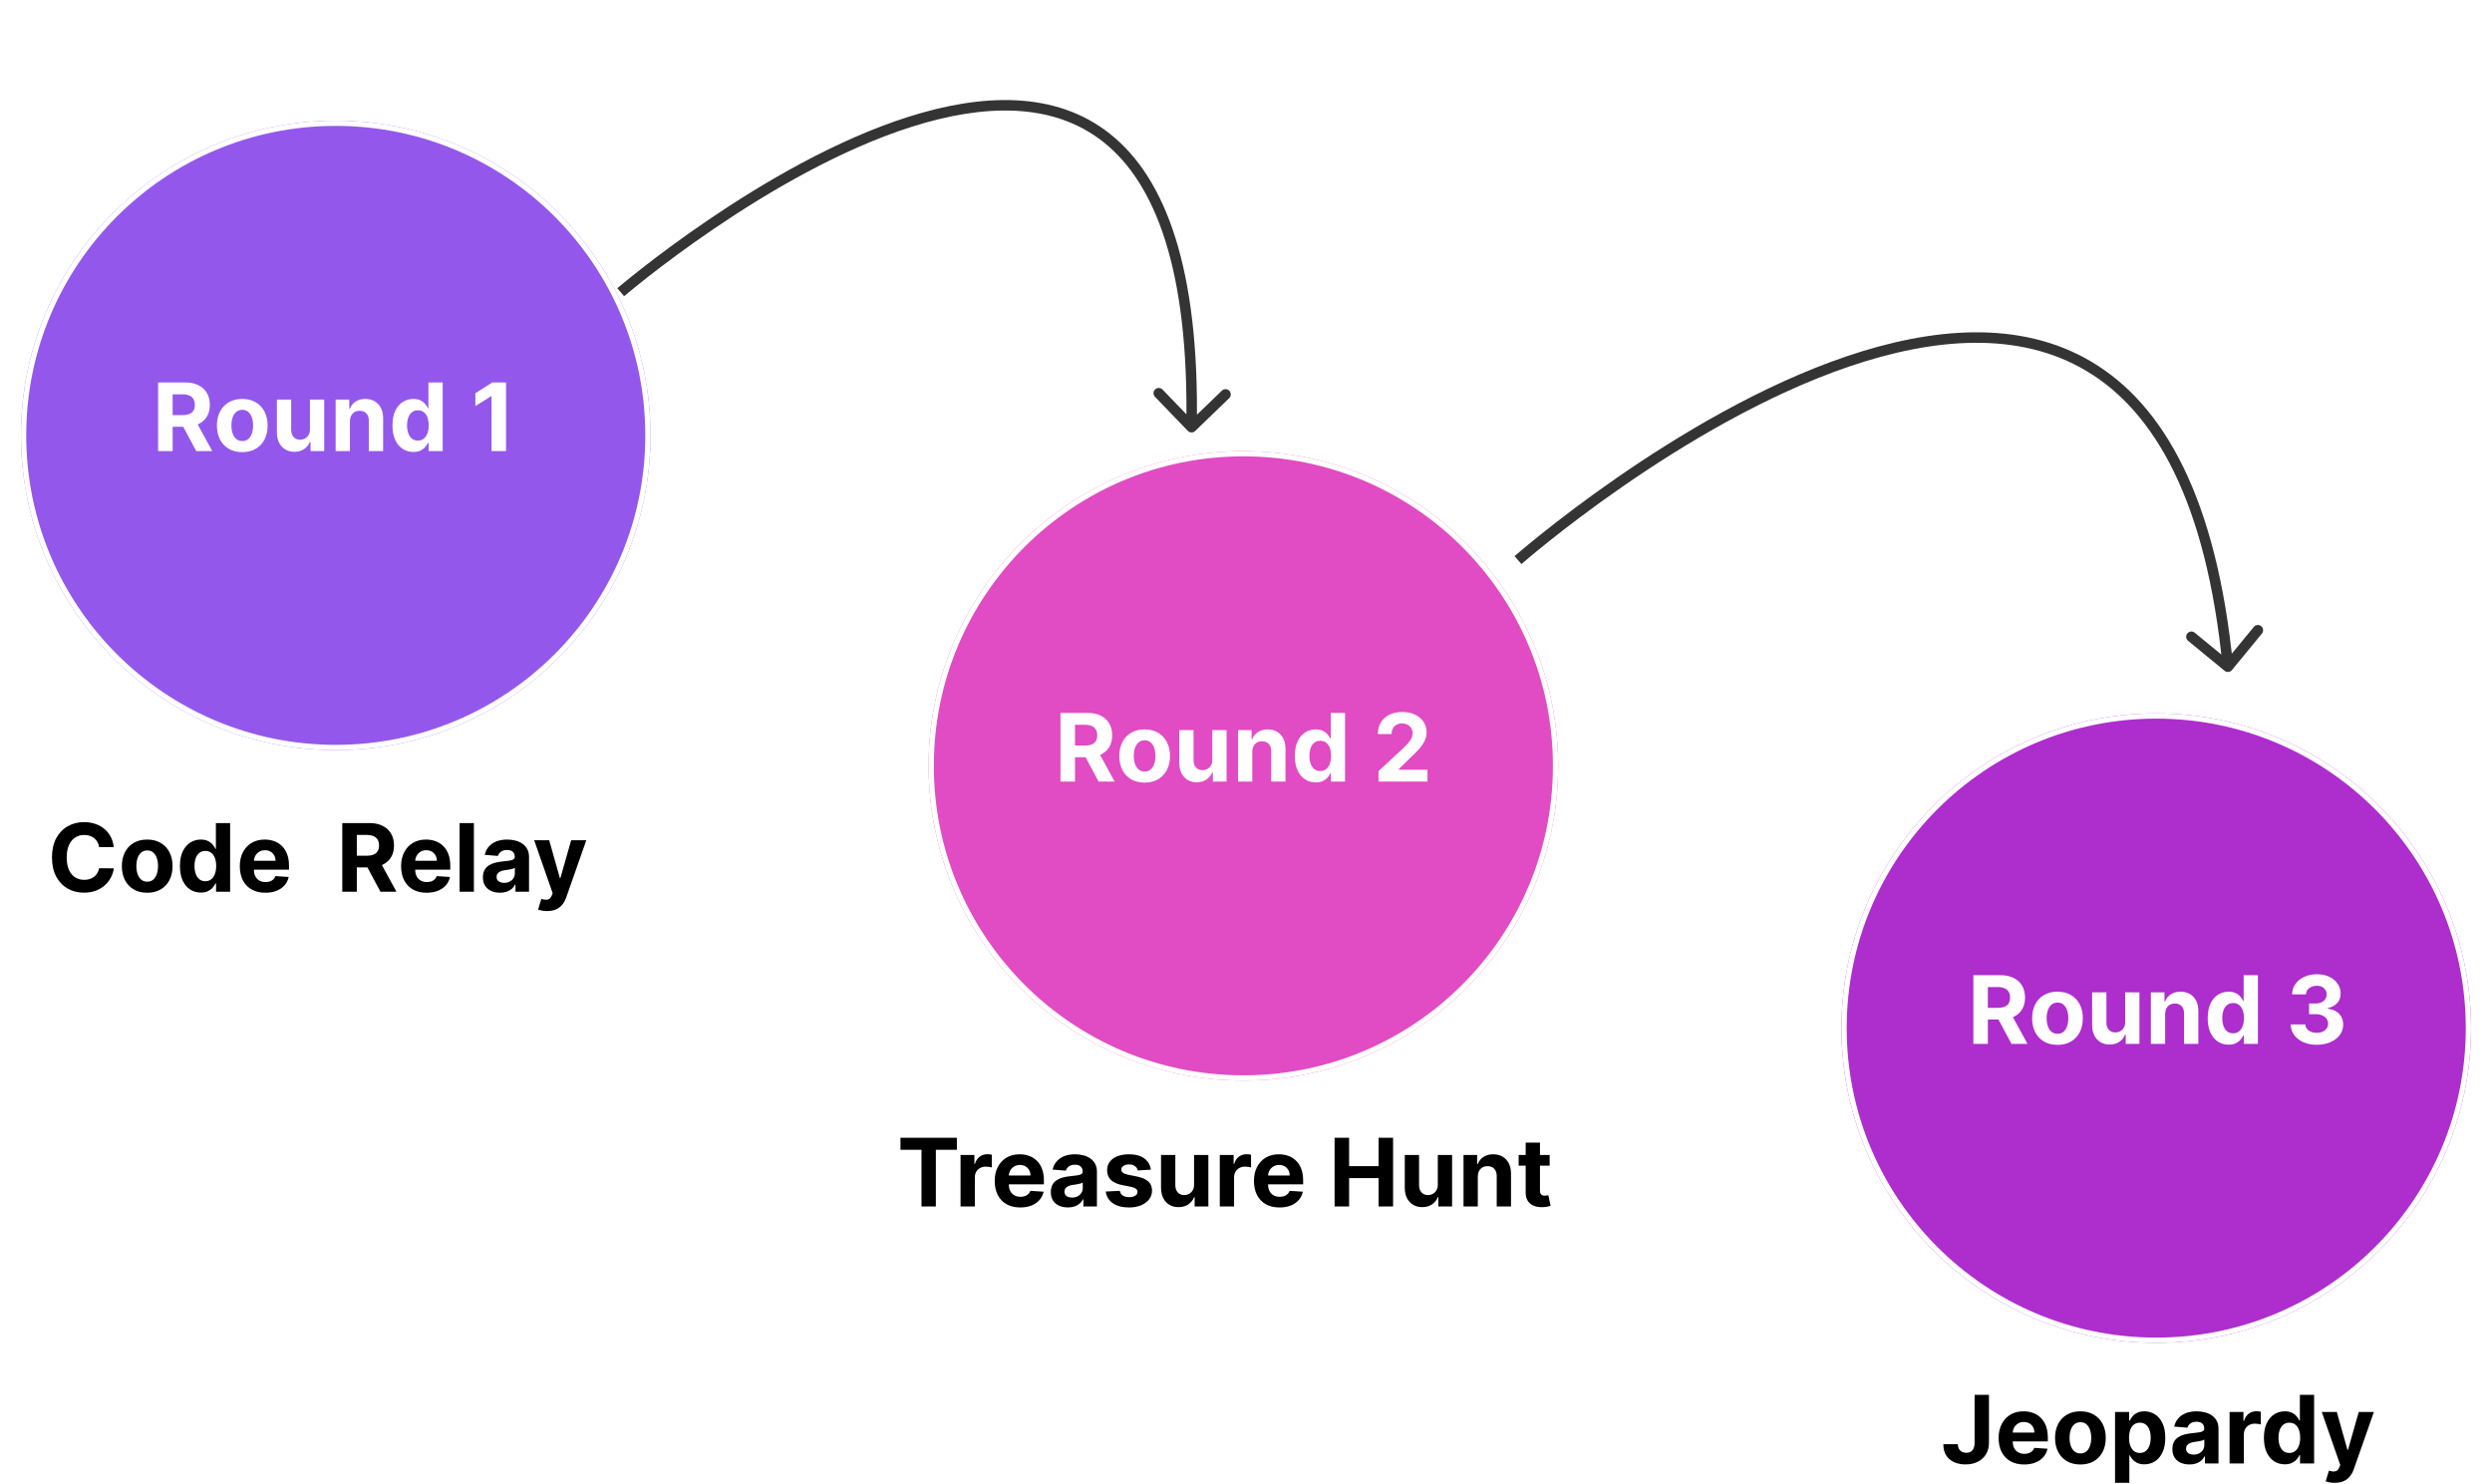 <svg width="475" height="283" viewBox="0 0 475 283" fill="none" xmlns="http://www.w3.org/2000/svg">
<g filter="url(#filter0_d_2695_737)">
<circle cx="64" cy="79" r="60" fill="#9358EB"/>
<circle cx="64" cy="79" r="59.5" stroke="white"/>
</g>
<g filter="url(#filter1_d_2695_737)">
<circle cx="237" cy="142" r="60" fill="#E14BC3"/>
<circle cx="237" cy="142" r="59.5" stroke="white"/>
</g>
<path d="M202.138 149V135.909H207.303C208.291 135.909 209.135 136.086 209.834 136.44C210.537 136.789 211.072 137.286 211.438 137.929C211.809 138.568 211.994 139.32 211.994 140.185C211.994 141.055 211.807 141.803 211.432 142.429C211.057 143.051 210.513 143.528 209.802 143.861C209.094 144.193 208.238 144.359 207.232 144.359H203.774V142.135H206.785C207.313 142.135 207.752 142.062 208.102 141.918C208.451 141.773 208.711 141.555 208.881 141.266C209.056 140.976 209.143 140.616 209.143 140.185C209.143 139.751 209.056 139.384 208.881 139.086C208.711 138.788 208.449 138.562 208.095 138.408C207.746 138.251 207.305 138.172 206.772 138.172H204.906V149H202.138ZM209.207 143.043L212.461 149H209.406L206.222 143.043H209.207ZM218.177 149.192C217.184 149.192 216.325 148.981 215.601 148.559C214.881 148.133 214.325 147.54 213.933 146.782C213.541 146.019 213.345 145.135 213.345 144.129C213.345 143.115 213.541 142.229 213.933 141.47C214.325 140.707 214.881 140.115 215.601 139.693C216.325 139.267 217.184 139.054 218.177 139.054C219.17 139.054 220.026 139.267 220.747 139.693C221.471 140.115 222.029 140.707 222.421 141.47C222.813 142.229 223.009 143.115 223.009 144.129C223.009 145.135 222.813 146.019 222.421 146.782C222.029 147.54 221.471 148.133 220.747 148.559C220.026 148.981 219.17 149.192 218.177 149.192ZM218.19 147.082C218.642 147.082 219.019 146.955 219.321 146.699C219.624 146.439 219.852 146.085 220.005 145.638C220.163 145.19 220.242 144.681 220.242 144.11C220.242 143.539 220.163 143.03 220.005 142.582C219.852 142.135 219.624 141.781 219.321 141.521C219.019 141.261 218.642 141.131 218.19 141.131C217.734 141.131 217.35 141.261 217.039 141.521C216.732 141.781 216.5 142.135 216.343 142.582C216.189 143.03 216.112 143.539 216.112 144.11C216.112 144.681 216.189 145.19 216.343 145.638C216.5 146.085 216.732 146.439 217.039 146.699C217.35 146.955 217.734 147.082 218.19 147.082ZM231.076 144.82V139.182H233.799V149H231.185V147.217H231.083C230.861 147.792 230.492 148.254 229.977 148.604C229.465 148.953 228.841 149.128 228.104 149.128C227.448 149.128 226.87 148.979 226.372 148.68C225.873 148.382 225.483 147.958 225.202 147.408C224.925 146.859 224.784 146.2 224.78 145.433V139.182H227.503V144.947C227.507 145.527 227.663 145.985 227.97 146.322C228.276 146.658 228.688 146.827 229.203 146.827C229.531 146.827 229.838 146.752 230.124 146.603C230.409 146.45 230.639 146.224 230.814 145.925C230.993 145.627 231.08 145.259 231.076 144.82ZM238.7 143.324V149H235.977V139.182H238.572V140.914H238.688C238.905 140.343 239.269 139.891 239.781 139.559C240.292 139.222 240.912 139.054 241.641 139.054C242.322 139.054 242.917 139.203 243.424 139.501C243.931 139.8 244.325 140.226 244.607 140.78C244.888 141.33 245.028 141.986 245.028 142.749V149H242.305V143.234C242.31 142.634 242.156 142.165 241.845 141.828C241.534 141.487 241.106 141.317 240.56 141.317C240.194 141.317 239.87 141.396 239.589 141.553C239.312 141.711 239.094 141.941 238.937 142.244C238.783 142.542 238.705 142.902 238.7 143.324ZM250.792 149.16C250.047 149.16 249.371 148.968 248.766 148.585C248.165 148.197 247.688 147.628 247.334 146.878C246.985 146.124 246.81 145.199 246.81 144.104C246.81 142.979 246.991 142.043 247.354 141.298C247.716 140.548 248.197 139.987 248.798 139.616C249.403 139.241 250.066 139.054 250.786 139.054C251.336 139.054 251.794 139.148 252.16 139.335C252.531 139.518 252.829 139.749 253.055 140.026C253.285 140.298 253.46 140.567 253.579 140.831H253.662V135.909H256.379V149H253.694V147.428H253.579C253.452 147.7 253.27 147.971 253.036 148.239C252.806 148.504 252.506 148.723 252.135 148.898C251.768 149.072 251.321 149.16 250.792 149.16ZM251.655 146.993C252.094 146.993 252.465 146.874 252.768 146.635C253.074 146.392 253.309 146.053 253.471 145.619C253.637 145.184 253.72 144.675 253.72 144.091C253.72 143.507 253.639 143 253.477 142.57C253.315 142.139 253.081 141.807 252.774 141.572C252.467 141.338 252.094 141.221 251.655 141.221C251.208 141.221 250.831 141.342 250.524 141.585C250.217 141.828 249.985 142.165 249.827 142.595C249.67 143.026 249.591 143.524 249.591 144.091C249.591 144.662 249.67 145.167 249.827 145.606C249.989 146.04 250.221 146.381 250.524 146.629C250.831 146.871 251.208 146.993 251.655 146.993ZM262.758 149V147.006L267.418 142.691C267.814 142.308 268.147 141.962 268.415 141.656C268.688 141.349 268.895 141.048 269.035 140.754C269.176 140.456 269.246 140.134 269.246 139.789C269.246 139.406 269.159 139.075 268.984 138.798C268.809 138.517 268.571 138.302 268.268 138.153C267.966 137.999 267.623 137.923 267.239 137.923C266.839 137.923 266.489 138.004 266.191 138.165C265.893 138.327 265.662 138.56 265.501 138.862C265.339 139.165 265.258 139.525 265.258 139.942H262.631C262.631 139.086 262.824 138.342 263.212 137.712C263.6 137.081 264.143 136.593 264.842 136.248C265.541 135.903 266.346 135.73 267.258 135.73C268.196 135.73 269.012 135.896 269.706 136.229C270.405 136.557 270.949 137.013 271.336 137.597C271.724 138.18 271.918 138.849 271.918 139.604C271.918 140.098 271.82 140.586 271.624 141.067C271.432 141.549 271.089 142.084 270.595 142.672C270.101 143.256 269.404 143.957 268.505 144.775L266.594 146.648V146.737H272.091V149H262.758Z" fill="white"/>
<g filter="url(#filter2_d_2695_737)">
<circle cx="411" cy="192" r="60" fill="#AD2DCD"/>
<circle cx="411" cy="192" r="59.5" stroke="white"/>
</g>
<path d="M376.138 199V185.909H381.303C382.291 185.909 383.135 186.086 383.834 186.44C384.537 186.789 385.072 187.286 385.438 187.929C385.809 188.568 385.994 189.32 385.994 190.185C385.994 191.055 385.807 191.803 385.432 192.429C385.057 193.051 384.513 193.528 383.802 193.861C383.094 194.193 382.238 194.359 381.232 194.359H377.774V192.135H380.785C381.313 192.135 381.752 192.062 382.102 191.918C382.451 191.773 382.711 191.555 382.881 191.266C383.056 190.976 383.143 190.616 383.143 190.185C383.143 189.751 383.056 189.384 382.881 189.086C382.711 188.788 382.449 188.562 382.095 188.408C381.746 188.251 381.305 188.172 380.772 188.172H378.906V199H376.138ZM383.207 193.043L386.461 199H383.406L380.222 193.043H383.207ZM392.177 199.192C391.184 199.192 390.325 198.981 389.601 198.559C388.881 198.133 388.325 197.54 387.933 196.782C387.541 196.019 387.345 195.135 387.345 194.129C387.345 193.115 387.541 192.229 387.933 191.47C388.325 190.707 388.881 190.115 389.601 189.693C390.325 189.267 391.184 189.054 392.177 189.054C393.17 189.054 394.026 189.267 394.747 189.693C395.471 190.115 396.029 190.707 396.421 191.47C396.813 192.229 397.009 193.115 397.009 194.129C397.009 195.135 396.813 196.019 396.421 196.782C396.029 197.54 395.471 198.133 394.747 198.559C394.026 198.981 393.17 199.192 392.177 199.192ZM392.19 197.082C392.642 197.082 393.019 196.955 393.321 196.699C393.624 196.439 393.852 196.085 394.005 195.638C394.163 195.19 394.242 194.681 394.242 194.11C394.242 193.539 394.163 193.03 394.005 192.582C393.852 192.135 393.624 191.781 393.321 191.521C393.019 191.261 392.642 191.131 392.19 191.131C391.734 191.131 391.35 191.261 391.039 191.521C390.732 191.781 390.5 192.135 390.343 192.582C390.189 193.03 390.112 193.539 390.112 194.11C390.112 194.681 390.189 195.19 390.343 195.638C390.5 196.085 390.732 196.439 391.039 196.699C391.35 196.955 391.734 197.082 392.19 197.082ZM405.076 194.82V189.182H407.799V199H405.185V197.217H405.083C404.861 197.792 404.492 198.254 403.977 198.604C403.465 198.953 402.841 199.128 402.104 199.128C401.448 199.128 400.87 198.979 400.372 198.68C399.873 198.382 399.483 197.958 399.202 197.408C398.925 196.859 398.784 196.2 398.78 195.433V189.182H401.503V194.947C401.507 195.527 401.663 195.985 401.97 196.322C402.276 196.658 402.688 196.827 403.203 196.827C403.531 196.827 403.838 196.752 404.124 196.603C404.409 196.45 404.639 196.224 404.814 195.925C404.993 195.627 405.08 195.259 405.076 194.82ZM412.7 193.324V199H409.977V189.182H412.572V190.914H412.688C412.905 190.343 413.269 189.891 413.781 189.559C414.292 189.222 414.912 189.054 415.641 189.054C416.322 189.054 416.917 189.203 417.424 189.501C417.931 189.8 418.325 190.226 418.607 190.78C418.888 191.33 419.028 191.986 419.028 192.749V199H416.305V193.234C416.31 192.634 416.156 192.165 415.845 191.828C415.534 191.487 415.106 191.317 414.56 191.317C414.194 191.317 413.87 191.396 413.589 191.553C413.312 191.711 413.094 191.941 412.937 192.244C412.783 192.542 412.705 192.902 412.7 193.324ZM424.792 199.16C424.047 199.16 423.371 198.968 422.766 198.585C422.165 198.197 421.688 197.628 421.334 196.878C420.985 196.124 420.81 195.199 420.81 194.104C420.81 192.979 420.991 192.043 421.354 191.298C421.716 190.548 422.197 189.987 422.798 189.616C423.403 189.241 424.066 189.054 424.786 189.054C425.336 189.054 425.794 189.148 426.16 189.335C426.531 189.518 426.829 189.749 427.055 190.026C427.285 190.298 427.46 190.567 427.579 190.831H427.662V185.909H430.379V199H427.694V197.428H427.579C427.452 197.7 427.27 197.971 427.036 198.239C426.806 198.504 426.506 198.723 426.135 198.898C425.768 199.072 425.321 199.16 424.792 199.16ZM425.655 196.993C426.094 196.993 426.465 196.874 426.768 196.635C427.074 196.392 427.309 196.053 427.471 195.619C427.637 195.184 427.72 194.675 427.72 194.091C427.72 193.507 427.639 193 427.477 192.57C427.315 192.139 427.081 191.807 426.774 191.572C426.467 191.338 426.094 191.221 425.655 191.221C425.208 191.221 424.831 191.342 424.524 191.585C424.217 191.828 423.985 192.165 423.827 192.595C423.67 193.026 423.591 193.524 423.591 194.091C423.591 194.662 423.67 195.167 423.827 195.606C423.989 196.04 424.221 196.381 424.524 196.629C424.831 196.871 425.208 196.993 425.655 196.993ZM441.597 199.179C440.643 199.179 439.792 199.015 439.047 198.687C438.305 198.354 437.719 197.898 437.289 197.319C436.863 196.735 436.643 196.062 436.631 195.299H439.417C439.434 195.619 439.539 195.9 439.731 196.143C439.927 196.381 440.187 196.567 440.51 196.699C440.834 196.831 441.199 196.897 441.604 196.897C442.025 196.897 442.398 196.822 442.722 196.673C443.046 196.524 443.3 196.317 443.483 196.053C443.666 195.789 443.758 195.484 443.758 195.139C443.758 194.79 443.66 194.481 443.464 194.212C443.272 193.94 442.995 193.727 442.633 193.573C442.275 193.42 441.849 193.343 441.354 193.343H440.133V191.31H441.354C441.772 191.31 442.14 191.238 442.46 191.093C442.784 190.948 443.035 190.748 443.214 190.492C443.393 190.232 443.483 189.93 443.483 189.585C443.483 189.256 443.404 188.969 443.246 188.722C443.093 188.47 442.876 188.274 442.594 188.134C442.317 187.993 441.993 187.923 441.623 187.923C441.248 187.923 440.905 187.991 440.594 188.127C440.282 188.259 440.033 188.449 439.846 188.696C439.658 188.943 439.558 189.233 439.545 189.565H436.893C436.905 188.811 437.121 188.146 437.538 187.571C437.956 186.996 438.518 186.546 439.226 186.222C439.937 185.894 440.741 185.73 441.635 185.73C442.539 185.73 443.329 185.894 444.007 186.222C444.684 186.55 445.211 186.994 445.586 187.552C445.965 188.106 446.153 188.728 446.148 189.418C446.153 190.151 445.925 190.763 445.464 191.253C445.008 191.743 444.414 192.054 443.681 192.186V192.288C444.644 192.412 445.377 192.746 445.88 193.292C446.387 193.833 446.638 194.511 446.634 195.325C446.638 196.07 446.423 196.733 445.988 197.312C445.558 197.892 444.964 198.348 444.205 198.68C443.447 199.013 442.577 199.179 441.597 199.179Z" fill="white"/>
<path d="M30.138 86V72.909H35.303C36.291 72.909 37.135 73.086 37.834 73.44C38.537 73.789 39.072 74.285 39.438 74.929C39.809 75.568 39.994 76.32 39.994 77.185C39.994 78.055 39.807 78.803 39.432 79.429C39.057 80.051 38.514 80.528 37.802 80.861C37.094 81.193 36.238 81.359 35.232 81.359H31.774V79.135H34.785C35.313 79.135 35.752 79.062 36.102 78.918C36.451 78.773 36.711 78.555 36.881 78.266C37.056 77.976 37.144 77.616 37.144 77.185C37.144 76.751 37.056 76.384 36.881 76.086C36.711 75.788 36.449 75.562 36.095 75.408C35.746 75.251 35.305 75.172 34.772 75.172H32.906V86H30.138ZM37.207 80.043L40.461 86H37.406L34.222 80.043H37.207ZM46.177 86.192C45.184 86.192 44.325 85.981 43.601 85.559C42.881 85.133 42.325 84.54 41.933 83.782C41.541 83.019 41.345 82.135 41.345 81.129C41.345 80.115 41.541 79.229 41.933 78.47C42.325 77.707 42.881 77.115 43.601 76.693C44.325 76.267 45.184 76.054 46.177 76.054C47.17 76.054 48.026 76.267 48.747 76.693C49.471 77.115 50.029 77.707 50.421 78.47C50.813 79.229 51.009 80.115 51.009 81.129C51.009 82.135 50.813 83.019 50.421 83.782C50.029 84.54 49.471 85.133 48.747 85.559C48.026 85.981 47.17 86.192 46.177 86.192ZM46.19 84.082C46.642 84.082 47.019 83.954 47.321 83.699C47.624 83.439 47.852 83.085 48.005 82.638C48.163 82.19 48.242 81.681 48.242 81.11C48.242 80.539 48.163 80.03 48.005 79.582C47.852 79.135 47.624 78.781 47.321 78.521C47.019 78.261 46.642 78.131 46.19 78.131C45.734 78.131 45.35 78.261 45.039 78.521C44.732 78.781 44.5 79.135 44.343 79.582C44.189 80.03 44.112 80.539 44.112 81.11C44.112 81.681 44.189 82.19 44.343 82.638C44.5 83.085 44.732 83.439 45.039 83.699C45.35 83.954 45.734 84.082 46.19 84.082ZM59.076 81.82V76.182H61.799V86H59.185V84.217H59.083C58.861 84.792 58.492 85.254 57.977 85.604C57.465 85.953 56.841 86.128 56.104 86.128C55.448 86.128 54.87 85.979 54.372 85.68C53.873 85.382 53.483 84.958 53.202 84.408C52.925 83.859 52.784 83.2 52.78 82.433V76.182H55.503V81.947C55.507 82.527 55.663 82.985 55.97 83.322C56.276 83.658 56.688 83.827 57.203 83.827C57.531 83.827 57.838 83.752 58.124 83.603C58.409 83.45 58.639 83.224 58.814 82.925C58.993 82.627 59.08 82.258 59.076 81.82ZM66.7 80.324V86H63.977V76.182H66.572V77.914H66.688C66.905 77.343 67.269 76.891 67.781 76.559C68.292 76.222 68.912 76.054 69.641 76.054C70.322 76.054 70.917 76.203 71.424 76.501C71.931 76.8 72.325 77.226 72.606 77.78C72.888 78.329 73.028 78.986 73.028 79.749V86H70.305V80.234C70.31 79.633 70.156 79.165 69.845 78.828C69.534 78.487 69.106 78.317 68.56 78.317C68.194 78.317 67.87 78.396 67.589 78.553C67.312 78.711 67.094 78.941 66.937 79.244C66.783 79.542 66.704 79.902 66.7 80.324ZM78.792 86.16C78.047 86.16 77.371 85.968 76.766 85.585C76.165 85.197 75.688 84.628 75.334 83.878C74.985 83.124 74.81 82.199 74.81 81.104C74.81 79.979 74.991 79.043 75.353 78.298C75.716 77.548 76.197 76.987 76.798 76.617C77.403 76.242 78.066 76.054 78.786 76.054C79.336 76.054 79.794 76.148 80.16 76.335C80.531 76.519 80.829 76.749 81.055 77.026C81.285 77.298 81.46 77.567 81.579 77.831H81.662V72.909H84.379V86H81.694V84.428H81.579C81.451 84.7 81.27 84.971 81.036 85.239C80.806 85.504 80.505 85.723 80.135 85.898C79.768 86.072 79.321 86.16 78.792 86.16ZM79.655 83.993C80.094 83.993 80.465 83.874 80.768 83.635C81.074 83.392 81.309 83.053 81.471 82.619C81.637 82.184 81.72 81.675 81.72 81.091C81.72 80.507 81.639 80 81.477 79.57C81.315 79.139 81.081 78.807 80.774 78.572C80.467 78.338 80.094 78.221 79.655 78.221C79.208 78.221 78.831 78.342 78.524 78.585C78.217 78.828 77.985 79.165 77.827 79.595C77.67 80.026 77.591 80.524 77.591 81.091C77.591 81.662 77.67 82.167 77.827 82.606C77.989 83.04 78.221 83.381 78.524 83.629C78.831 83.871 79.208 83.993 79.655 83.993ZM96.454 72.909V86H93.686V75.536H93.609L90.611 77.415V74.961L93.852 72.909H96.454Z" fill="white"/>
<path d="M21.688 161.492H18.889C18.837 161.13 18.733 160.808 18.575 160.527C18.418 160.241 18.215 159.999 17.968 159.798C17.721 159.598 17.435 159.445 17.111 159.338C16.792 159.232 16.445 159.178 16.07 159.178C15.392 159.178 14.802 159.347 14.299 159.683C13.796 160.016 13.406 160.501 13.129 161.141C12.852 161.776 12.714 162.547 12.714 163.455C12.714 164.388 12.852 165.172 13.129 165.807C13.411 166.442 13.803 166.921 14.305 167.245C14.808 167.569 15.39 167.731 16.05 167.731C16.421 167.731 16.764 167.682 17.079 167.584C17.399 167.486 17.683 167.343 17.93 167.156C18.177 166.964 18.381 166.732 18.543 166.459C18.709 166.186 18.825 165.875 18.889 165.526L21.688 165.538C21.616 166.139 21.435 166.719 21.145 167.277C20.859 167.831 20.474 168.327 19.988 168.766C19.506 169.201 18.931 169.546 18.262 169.802C17.597 170.053 16.845 170.179 16.006 170.179C14.838 170.179 13.794 169.915 12.874 169.386C11.957 168.858 11.233 168.093 10.7 167.092C10.172 166.09 9.908 164.878 9.908 163.455C9.908 162.027 10.176 160.812 10.713 159.811C11.25 158.81 11.979 158.047 12.899 157.523C13.82 156.994 14.855 156.73 16.006 156.73C16.764 156.73 17.467 156.837 18.115 157.05C18.767 157.263 19.345 157.574 19.847 157.983C20.35 158.388 20.759 158.884 21.075 159.472C21.394 160.06 21.599 160.734 21.688 161.492ZM28.058 170.192C27.065 170.192 26.206 169.981 25.482 169.559C24.762 169.133 24.206 168.54 23.814 167.782C23.422 167.019 23.226 166.135 23.226 165.129C23.226 164.115 23.422 163.229 23.814 162.47C24.206 161.707 24.762 161.115 25.482 160.693C26.206 160.267 27.065 160.054 28.058 160.054C29.051 160.054 29.907 160.267 30.628 160.693C31.352 161.115 31.91 161.707 32.302 162.47C32.694 163.229 32.89 164.115 32.89 165.129C32.89 166.135 32.694 167.019 32.302 167.782C31.91 168.54 31.352 169.133 30.628 169.559C29.907 169.981 29.051 170.192 28.058 170.192ZM28.071 168.082C28.522 168.082 28.899 167.955 29.202 167.699C29.505 167.439 29.733 167.085 29.886 166.638C30.044 166.19 30.122 165.681 30.122 165.11C30.122 164.539 30.044 164.03 29.886 163.582C29.733 163.135 29.505 162.781 29.202 162.521C28.899 162.261 28.522 162.131 28.071 162.131C27.615 162.131 27.231 162.261 26.92 162.521C26.613 162.781 26.381 163.135 26.223 163.582C26.07 164.03 25.993 164.539 25.993 165.11C25.993 165.681 26.07 166.19 26.223 166.638C26.381 167.085 26.613 167.439 26.92 167.699C27.231 167.955 27.615 168.082 28.071 168.082ZM38.279 170.16C37.533 170.16 36.858 169.968 36.252 169.585C35.652 169.197 35.174 168.628 34.821 167.878C34.471 167.124 34.297 166.199 34.297 165.104C34.297 163.979 34.478 163.043 34.84 162.298C35.202 161.548 35.684 160.987 36.284 160.616C36.89 160.241 37.552 160.054 38.272 160.054C38.822 160.054 39.28 160.148 39.647 160.335C40.017 160.518 40.316 160.749 40.541 161.026C40.772 161.298 40.946 161.567 41.066 161.831H41.149V156.909H43.865V170H41.181V168.428H41.066C40.938 168.7 40.757 168.971 40.522 169.239C40.292 169.504 39.992 169.723 39.621 169.898C39.255 170.072 38.807 170.16 38.279 170.16ZM39.142 167.993C39.581 167.993 39.951 167.874 40.254 167.635C40.561 167.392 40.795 167.053 40.957 166.619C41.123 166.184 41.206 165.675 41.206 165.091C41.206 164.507 41.125 164 40.963 163.57C40.801 163.139 40.567 162.807 40.26 162.572C39.953 162.338 39.581 162.221 39.142 162.221C38.694 162.221 38.317 162.342 38.01 162.585C37.703 162.828 37.471 163.165 37.314 163.595C37.156 164.026 37.077 164.524 37.077 165.091C37.077 165.662 37.156 166.167 37.314 166.606C37.475 167.04 37.708 167.381 38.01 167.629C38.317 167.871 38.694 167.993 39.142 167.993ZM50.579 170.192C49.569 170.192 48.699 169.987 47.971 169.578C47.246 169.165 46.688 168.581 46.296 167.827C45.904 167.068 45.708 166.171 45.708 165.136C45.708 164.126 45.904 163.239 46.296 162.477C46.688 161.714 47.24 161.119 47.952 160.693C48.667 160.267 49.507 160.054 50.47 160.054C51.118 160.054 51.721 160.158 52.279 160.367C52.841 160.572 53.331 160.881 53.749 161.294C54.171 161.707 54.499 162.227 54.733 162.854C54.968 163.476 55.085 164.205 55.085 165.04V165.788H46.795V164.1H52.522C52.522 163.708 52.437 163.361 52.266 163.058C52.096 162.756 51.859 162.519 51.557 162.349C51.258 162.174 50.911 162.087 50.515 162.087C50.101 162.087 49.735 162.183 49.415 162.374C49.1 162.562 48.853 162.815 48.674 163.135C48.495 163.45 48.403 163.802 48.399 164.19V165.794C48.399 166.28 48.489 166.7 48.667 167.053C48.851 167.407 49.108 167.68 49.441 167.871C49.773 168.063 50.167 168.159 50.623 168.159C50.926 168.159 51.203 168.116 51.454 168.031C51.706 167.946 51.921 167.818 52.1 167.648C52.279 167.477 52.415 167.268 52.509 167.021L55.028 167.188C54.9 167.793 54.638 168.321 54.241 168.773C53.849 169.22 53.342 169.57 52.72 169.821C52.102 170.068 51.388 170.192 50.579 170.192ZM65.245 170V156.909H70.41C71.399 156.909 72.242 157.086 72.941 157.44C73.644 157.789 74.179 158.286 74.546 158.929C74.916 159.568 75.102 160.32 75.102 161.185C75.102 162.055 74.914 162.803 74.539 163.429C74.164 164.051 73.621 164.528 72.909 164.861C72.202 165.193 71.345 165.359 70.34 165.359H66.882V163.135H69.892C70.421 163.135 70.86 163.062 71.209 162.918C71.558 162.773 71.818 162.555 71.989 162.266C72.163 161.976 72.251 161.616 72.251 161.185C72.251 160.751 72.163 160.384 71.989 160.086C71.818 159.788 71.556 159.562 71.203 159.408C70.853 159.251 70.412 159.172 69.879 159.172H68.013V170H65.245ZM72.315 164.043L75.568 170H72.513L69.33 164.043H72.315ZM81.323 170.192C80.313 170.192 79.444 169.987 78.715 169.578C77.99 169.165 77.432 168.581 77.04 167.827C76.648 167.068 76.452 166.171 76.452 165.136C76.452 164.126 76.648 163.239 77.04 162.477C77.432 161.714 77.984 161.119 78.696 160.693C79.412 160.267 80.251 160.054 81.214 160.054C81.862 160.054 82.465 160.158 83.023 160.367C83.586 160.572 84.076 160.881 84.493 161.294C84.915 161.707 85.243 162.227 85.478 162.854C85.712 163.476 85.829 164.205 85.829 165.04V165.788H77.539V164.1H83.266C83.266 163.708 83.181 163.361 83.01 163.058C82.84 162.756 82.603 162.519 82.301 162.349C82.002 162.174 81.655 162.087 81.259 162.087C80.846 162.087 80.479 162.183 80.159 162.374C79.844 162.562 79.597 162.815 79.418 163.135C79.239 163.45 79.147 163.802 79.143 164.19V165.794C79.143 166.28 79.233 166.7 79.412 167.053C79.595 167.407 79.853 167.68 80.185 167.871C80.517 168.063 80.912 168.159 81.368 168.159C81.67 168.159 81.947 168.116 82.198 168.031C82.45 167.946 82.665 167.818 82.844 167.648C83.023 167.477 83.159 167.268 83.253 167.021L85.772 167.188C85.644 167.793 85.382 168.321 84.985 168.773C84.593 169.22 84.086 169.57 83.464 169.821C82.846 170.068 82.132 170.192 81.323 170.192ZM90.329 156.909V170H87.606V156.909H90.329ZM95.31 170.185C94.684 170.185 94.126 170.077 93.635 169.859C93.145 169.638 92.758 169.312 92.472 168.881C92.191 168.447 92.05 167.906 92.05 167.258C92.05 166.712 92.15 166.254 92.351 165.884C92.551 165.513 92.824 165.214 93.169 164.989C93.514 164.763 93.906 164.592 94.345 164.477C94.788 164.362 95.253 164.281 95.739 164.234C96.309 164.175 96.77 164.119 97.119 164.068C97.469 164.013 97.722 163.932 97.88 163.825C98.037 163.719 98.116 163.561 98.116 163.352V163.314C98.116 162.909 97.989 162.596 97.733 162.374C97.481 162.153 97.123 162.042 96.659 162.042C96.169 162.042 95.779 162.151 95.489 162.368C95.199 162.581 95.008 162.849 94.914 163.173L92.395 162.969C92.523 162.372 92.775 161.857 93.15 161.422C93.525 160.983 94.008 160.646 94.601 160.412C95.197 160.173 95.888 160.054 96.672 160.054C97.217 160.054 97.739 160.118 98.238 160.246C98.741 160.374 99.186 160.572 99.574 160.84C99.966 161.109 100.275 161.454 100.501 161.876C100.726 162.293 100.839 162.794 100.839 163.378V170H98.257V168.638H98.18C98.022 168.945 97.812 169.216 97.547 169.45C97.283 169.68 96.966 169.862 96.595 169.994C96.224 170.121 95.796 170.185 95.31 170.185ZM96.09 168.306C96.491 168.306 96.844 168.227 97.151 168.07C97.458 167.908 97.699 167.69 97.873 167.418C98.048 167.145 98.135 166.836 98.135 166.491V165.449C98.05 165.504 97.933 165.555 97.784 165.602C97.639 165.645 97.475 165.685 97.292 165.724C97.109 165.758 96.925 165.79 96.742 165.82C96.559 165.845 96.393 165.869 96.243 165.89C95.924 165.937 95.645 166.011 95.406 166.114C95.167 166.216 94.982 166.354 94.85 166.529C94.718 166.7 94.652 166.913 94.652 167.168C94.652 167.539 94.786 167.822 95.055 168.018C95.327 168.21 95.672 168.306 96.09 168.306ZM104.281 173.682C103.936 173.682 103.612 173.654 103.31 173.599C103.012 173.548 102.764 173.482 102.568 173.401L103.182 171.368C103.502 171.466 103.789 171.519 104.045 171.528C104.305 171.536 104.529 171.477 104.716 171.349C104.908 171.221 105.063 171.004 105.183 170.697L105.343 170.281L101.82 160.182H104.684L106.717 167.392H106.819L108.871 160.182H111.754L107.938 171.061C107.754 171.589 107.505 172.05 107.19 172.442C106.879 172.838 106.485 173.143 106.007 173.356C105.53 173.573 104.955 173.682 104.281 173.682Z" fill="black"/>
<path d="M171.639 219.191V216.909H182.391V219.191H178.383V230H175.647V219.191H171.639ZM183.091 230V220.182H185.73V221.895H185.833C186.012 221.286 186.312 220.825 186.734 220.514C187.156 220.199 187.642 220.041 188.191 220.041C188.328 220.041 188.475 220.05 188.632 220.067C188.79 220.084 188.929 220.107 189.048 220.137V222.553C188.92 222.515 188.743 222.481 188.517 222.451C188.292 222.421 188.085 222.406 187.897 222.406C187.497 222.406 187.139 222.494 186.824 222.668C186.512 222.839 186.265 223.077 186.082 223.384C185.903 223.691 185.814 224.045 185.814 224.445V230H183.091ZM194.473 230.192C193.463 230.192 192.594 229.987 191.865 229.578C191.141 229.165 190.583 228.581 190.191 227.827C189.798 227.068 189.602 226.171 189.602 225.136C189.602 224.126 189.798 223.239 190.191 222.477C190.583 221.714 191.134 221.119 191.846 220.693C192.562 220.267 193.401 220.054 194.365 220.054C195.012 220.054 195.615 220.158 196.173 220.367C196.736 220.572 197.226 220.881 197.644 221.294C198.066 221.707 198.394 222.227 198.628 222.854C198.862 223.476 198.98 224.205 198.98 225.04V225.788H190.689V224.1H196.416C196.416 223.708 196.331 223.361 196.161 223.058C195.99 222.756 195.754 222.519 195.451 222.349C195.153 222.174 194.806 222.087 194.409 222.087C193.996 222.087 193.629 222.183 193.31 222.374C192.994 222.562 192.747 222.815 192.568 223.135C192.389 223.45 192.298 223.802 192.294 224.19V225.794C192.294 226.28 192.383 226.7 192.562 227.053C192.745 227.407 193.003 227.68 193.335 227.871C193.668 228.063 194.062 228.159 194.518 228.159C194.82 228.159 195.097 228.116 195.349 228.031C195.6 227.946 195.816 227.818 195.994 227.648C196.173 227.477 196.31 227.268 196.404 227.021L198.922 227.188C198.794 227.793 198.532 228.321 198.136 228.773C197.744 229.22 197.237 229.57 196.615 229.821C195.997 230.068 195.283 230.192 194.473 230.192ZM203.556 230.185C202.93 230.185 202.372 230.077 201.882 229.859C201.392 229.638 201.004 229.312 200.718 228.881C200.437 228.447 200.296 227.906 200.296 227.258C200.296 226.712 200.396 226.254 200.597 225.884C200.797 225.513 201.07 225.214 201.415 224.989C201.76 224.763 202.152 224.592 202.591 224.477C203.034 224.362 203.499 224.281 203.985 224.234C204.556 224.175 205.016 224.119 205.365 224.068C205.715 224.013 205.968 223.932 206.126 223.825C206.284 223.719 206.362 223.561 206.362 223.352V223.314C206.362 222.909 206.235 222.596 205.979 222.374C205.727 222.153 205.369 222.042 204.905 222.042C204.415 222.042 204.025 222.151 203.735 222.368C203.445 222.581 203.254 222.849 203.16 223.173L200.642 222.969C200.769 222.372 201.021 221.857 201.396 221.422C201.771 220.983 202.254 220.646 202.847 220.412C203.443 220.173 204.134 220.054 204.918 220.054C205.463 220.054 205.985 220.118 206.484 220.246C206.987 220.374 207.432 220.572 207.82 220.84C208.212 221.109 208.521 221.454 208.747 221.876C208.972 222.293 209.085 222.794 209.085 223.378V230H206.503V228.638H206.426C206.269 228.945 206.058 229.216 205.794 229.45C205.529 229.68 205.212 229.862 204.841 229.994C204.47 230.121 204.042 230.185 203.556 230.185ZM204.336 228.306C204.737 228.306 205.09 228.227 205.397 228.07C205.704 227.908 205.945 227.69 206.119 227.418C206.294 227.145 206.382 226.836 206.382 226.491V225.449C206.296 225.504 206.179 225.555 206.03 225.602C205.885 225.645 205.721 225.685 205.538 225.724C205.355 225.758 205.171 225.79 204.988 225.82C204.805 225.845 204.639 225.869 204.49 225.89C204.17 225.937 203.891 226.011 203.652 226.114C203.414 226.216 203.228 226.354 203.096 226.529C202.964 226.7 202.898 226.913 202.898 227.168C202.898 227.539 203.032 227.822 203.301 228.018C203.573 228.21 203.919 228.306 204.336 228.306ZM219.367 222.982L216.874 223.135C216.831 222.922 216.74 222.73 216.599 222.56C216.459 222.385 216.273 222.246 216.043 222.144C215.817 222.038 215.547 221.984 215.231 221.984C214.809 221.984 214.454 222.074 214.164 222.253C213.874 222.428 213.729 222.662 213.729 222.956C213.729 223.19 213.823 223.388 214.01 223.55C214.198 223.712 214.52 223.842 214.976 223.94L216.753 224.298C217.707 224.494 218.419 224.81 218.888 225.244C219.356 225.679 219.591 226.25 219.591 226.957C219.591 227.601 219.401 228.165 219.022 228.651C218.647 229.137 218.131 229.516 217.475 229.789C216.823 230.058 216.071 230.192 215.219 230.192C213.919 230.192 212.883 229.921 212.112 229.38C211.345 228.835 210.895 228.093 210.763 227.156L213.442 227.015C213.523 227.411 213.719 227.714 214.03 227.923C214.341 228.127 214.739 228.229 215.225 228.229C215.702 228.229 216.086 228.138 216.376 227.955C216.67 227.767 216.819 227.526 216.823 227.232C216.819 226.985 216.714 226.783 216.51 226.625C216.305 226.463 215.99 226.339 215.564 226.254L213.863 225.915C212.905 225.724 212.191 225.391 211.722 224.918C211.258 224.445 211.025 223.842 211.025 223.109C211.025 222.479 211.196 221.935 211.537 221.479C211.882 221.023 212.366 220.672 212.988 220.425C213.614 220.178 214.347 220.054 215.187 220.054C216.427 220.054 217.403 220.316 218.114 220.84C218.83 221.364 219.248 222.078 219.367 222.982ZM227.602 225.82V220.182H230.325V230H227.71V228.217H227.608C227.386 228.792 227.018 229.254 226.502 229.604C225.991 229.953 225.366 230.128 224.629 230.128C223.973 230.128 223.396 229.979 222.897 229.68C222.398 229.382 222.009 228.958 221.727 228.408C221.45 227.859 221.31 227.2 221.305 226.433V220.182H224.028V225.947C224.033 226.527 224.188 226.985 224.495 227.322C224.802 227.658 225.213 227.827 225.729 227.827C226.057 227.827 226.364 227.752 226.649 227.603C226.935 227.45 227.165 227.224 227.339 226.925C227.518 226.627 227.606 226.259 227.602 225.82ZM232.503 230V220.182H235.143V221.895H235.245C235.424 221.286 235.724 220.825 236.146 220.514C236.568 220.199 237.054 220.041 237.604 220.041C237.74 220.041 237.887 220.05 238.045 220.067C238.202 220.084 238.341 220.107 238.46 220.137V222.553C238.332 222.515 238.155 222.481 237.93 222.451C237.704 222.421 237.497 222.406 237.309 222.406C236.909 222.406 236.551 222.494 236.236 222.668C235.925 222.839 235.677 223.077 235.494 223.384C235.315 223.691 235.226 224.045 235.226 224.445V230H232.503ZM243.885 230.192C242.875 230.192 242.006 229.987 241.277 229.578C240.553 229.165 239.995 228.581 239.603 227.827C239.211 227.068 239.015 226.171 239.015 225.136C239.015 224.126 239.211 223.239 239.603 222.477C239.995 221.714 240.547 221.119 241.258 220.693C241.974 220.267 242.814 220.054 243.777 220.054C244.424 220.054 245.027 220.158 245.586 220.367C246.148 220.572 246.638 220.881 247.056 221.294C247.478 221.707 247.806 222.227 248.04 222.854C248.275 223.476 248.392 224.205 248.392 225.04V225.788H240.101V224.1H245.828C245.828 223.708 245.743 223.361 245.573 223.058C245.402 222.756 245.166 222.519 244.863 222.349C244.565 222.174 244.218 222.087 243.821 222.087C243.408 222.087 243.042 222.183 242.722 222.374C242.407 222.562 242.159 222.815 241.98 223.135C241.801 223.45 241.71 223.802 241.706 224.19V225.794C241.706 226.28 241.795 226.7 241.974 227.053C242.157 227.407 242.415 227.68 242.748 227.871C243.08 228.063 243.474 228.159 243.93 228.159C244.233 228.159 244.51 228.116 244.761 228.031C245.012 227.946 245.228 227.818 245.407 227.648C245.586 227.477 245.722 227.268 245.816 227.021L248.334 227.188C248.206 227.793 247.944 228.321 247.548 228.773C247.156 229.22 246.649 229.57 246.027 229.821C245.409 230.068 244.695 230.192 243.885 230.192ZM254.386 230V216.909H257.154V222.31H262.772V216.909H265.534V230H262.772V224.592H257.154V230H254.386ZM274.061 225.82V220.182H276.784V230H274.169V228.217H274.067C273.845 228.792 273.477 229.254 272.961 229.604C272.45 229.953 271.825 230.128 271.088 230.128C270.432 230.128 269.855 229.979 269.356 229.68C268.857 229.382 268.468 228.958 268.186 228.408C267.909 227.859 267.769 227.2 267.764 226.433V220.182H270.487V225.947C270.492 226.527 270.647 226.985 270.954 227.322C271.261 227.658 271.672 227.827 272.188 227.827C272.516 227.827 272.823 227.752 273.108 227.603C273.394 227.45 273.624 227.224 273.798 226.925C273.977 226.627 274.065 226.259 274.061 225.82ZM281.685 224.324V230H278.962V220.182H281.557V221.914H281.672C281.889 221.343 282.254 220.891 282.765 220.559C283.276 220.222 283.896 220.054 284.625 220.054C285.307 220.054 285.901 220.203 286.408 220.501C286.915 220.8 287.31 221.226 287.591 221.78C287.872 222.33 288.013 222.986 288.013 223.749V230H285.29V224.234C285.294 223.634 285.141 223.165 284.83 222.828C284.518 222.487 284.09 222.317 283.545 222.317C283.178 222.317 282.854 222.396 282.573 222.553C282.296 222.711 282.079 222.941 281.921 223.244C281.768 223.542 281.689 223.902 281.685 224.324ZM295.381 220.182V222.227H289.469V220.182H295.381ZM290.811 217.83H293.534V226.983C293.534 227.234 293.572 227.43 293.649 227.571C293.726 227.707 293.832 227.803 293.969 227.859C294.109 227.914 294.271 227.942 294.454 227.942C294.582 227.942 294.71 227.931 294.838 227.91C294.966 227.884 295.064 227.865 295.132 227.852L295.56 229.879C295.424 229.921 295.232 229.97 294.985 230.026C294.738 230.085 294.437 230.121 294.084 230.134C293.427 230.16 292.852 230.072 292.358 229.872C291.868 229.672 291.486 229.361 291.214 228.939C290.941 228.517 290.807 227.984 290.811 227.341V217.83Z" fill="black"/>
<path d="M376.379 265.909H379.115V275.037C379.115 275.881 378.925 276.614 378.546 277.236C378.171 277.858 377.649 278.337 376.98 278.674C376.311 279.011 375.533 279.179 374.647 279.179C373.859 279.179 373.143 279.04 372.499 278.763C371.86 278.482 371.353 278.056 370.978 277.485C370.603 276.91 370.418 276.187 370.422 275.318H373.177C373.185 275.663 373.256 275.96 373.388 276.207C373.524 276.45 373.71 276.637 373.944 276.769C374.183 276.897 374.464 276.961 374.788 276.961C375.129 276.961 375.416 276.888 375.651 276.744C375.889 276.594 376.07 276.377 376.194 276.092C376.317 275.806 376.379 275.455 376.379 275.037V265.909ZM385.827 279.192C384.817 279.192 383.947 278.987 383.219 278.578C382.494 278.165 381.936 277.581 381.544 276.827C381.152 276.068 380.956 275.171 380.956 274.136C380.956 273.126 381.152 272.239 381.544 271.477C381.936 270.714 382.488 270.119 383.2 269.693C383.915 269.267 384.755 269.054 385.718 269.054C386.366 269.054 386.969 269.158 387.527 269.367C388.089 269.572 388.58 269.881 388.997 270.294C389.419 270.707 389.747 271.227 389.982 271.854C390.216 272.476 390.333 273.205 390.333 274.04V274.788H382.043V273.1H387.77C387.77 272.708 387.685 272.361 387.514 272.058C387.344 271.756 387.107 271.519 386.805 271.349C386.506 271.174 386.159 271.087 385.763 271.087C385.349 271.087 384.983 271.183 384.663 271.374C384.348 271.562 384.101 271.815 383.922 272.135C383.743 272.45 383.651 272.802 383.647 273.19V274.794C383.647 275.28 383.737 275.7 383.915 276.053C384.099 276.407 384.357 276.68 384.689 276.871C385.021 277.063 385.415 277.159 385.871 277.159C386.174 277.159 386.451 277.116 386.702 277.031C386.954 276.946 387.169 276.818 387.348 276.648C387.527 276.477 387.663 276.268 387.757 276.021L390.276 276.188C390.148 276.793 389.886 277.321 389.489 277.773C389.097 278.22 388.59 278.57 387.968 278.821C387.35 279.068 386.636 279.192 385.827 279.192ZM396.546 279.192C395.553 279.192 394.695 278.981 393.97 278.559C393.25 278.133 392.694 277.54 392.302 276.782C391.91 276.019 391.714 275.135 391.714 274.129C391.714 273.115 391.91 272.229 392.302 271.47C392.694 270.707 393.25 270.115 393.97 269.693C394.695 269.267 395.553 269.054 396.546 269.054C397.539 269.054 398.396 269.267 399.116 269.693C399.84 270.115 400.398 270.707 400.79 271.47C401.183 272.229 401.379 273.115 401.379 274.129C401.379 275.135 401.183 276.019 400.79 276.782C400.398 277.54 399.84 278.133 399.116 278.559C398.396 278.981 397.539 279.192 396.546 279.192ZM396.559 277.082C397.011 277.082 397.388 276.955 397.69 276.699C397.993 276.439 398.221 276.085 398.374 275.638C398.532 275.19 398.611 274.681 398.611 274.11C398.611 273.539 398.532 273.03 398.374 272.582C398.221 272.135 397.993 271.781 397.69 271.521C397.388 271.261 397.011 271.131 396.559 271.131C396.103 271.131 395.719 271.261 395.408 271.521C395.102 271.781 394.869 272.135 394.712 272.582C394.558 273.03 394.482 273.539 394.482 274.11C394.482 274.681 394.558 275.19 394.712 275.638C394.869 276.085 395.102 276.439 395.408 276.699C395.719 276.955 396.103 277.082 396.559 277.082ZM403.149 282.682V269.182H405.834V270.831H405.955C406.075 270.567 406.247 270.298 406.473 270.026C406.703 269.749 407.001 269.518 407.368 269.335C407.739 269.148 408.199 269.054 408.749 269.054C409.464 269.054 410.125 269.241 410.73 269.616C411.335 269.987 411.819 270.548 412.181 271.298C412.543 272.043 412.724 272.979 412.724 274.104C412.724 275.199 412.548 276.124 412.194 276.878C411.844 277.628 411.367 278.197 410.762 278.585C410.161 278.968 409.488 279.16 408.742 279.16C408.214 279.16 407.764 279.072 407.393 278.898C407.027 278.723 406.727 278.504 406.492 278.239C406.258 277.971 406.079 277.7 405.955 277.428H405.872V282.682H403.149ZM405.815 274.091C405.815 274.675 405.896 275.184 406.058 275.619C406.219 276.053 406.454 276.392 406.761 276.635C407.067 276.874 407.44 276.993 407.879 276.993C408.322 276.993 408.697 276.871 409.004 276.629C409.311 276.381 409.543 276.04 409.701 275.606C409.863 275.167 409.944 274.662 409.944 274.091C409.944 273.524 409.865 273.026 409.707 272.595C409.55 272.165 409.317 271.828 409.011 271.585C408.704 271.342 408.327 271.221 407.879 271.221C407.436 271.221 407.061 271.338 406.754 271.572C406.452 271.807 406.219 272.139 406.058 272.57C405.896 273 405.815 273.507 405.815 274.091ZM417.339 279.185C416.713 279.185 416.155 279.077 415.665 278.859C415.175 278.638 414.787 278.312 414.501 277.881C414.22 277.447 414.08 276.906 414.08 276.258C414.08 275.712 414.18 275.254 414.38 274.884C414.58 274.513 414.853 274.214 415.198 273.989C415.543 273.763 415.935 273.592 416.374 273.477C416.817 273.362 417.282 273.281 417.768 273.234C418.339 273.175 418.799 273.119 419.148 273.068C419.498 273.013 419.751 272.932 419.909 272.825C420.067 272.719 420.146 272.561 420.146 272.352V272.314C420.146 271.909 420.018 271.596 419.762 271.374C419.511 271.153 419.153 271.042 418.688 271.042C418.198 271.042 417.808 271.151 417.518 271.368C417.229 271.581 417.037 271.849 416.943 272.173L414.425 271.969C414.553 271.372 414.804 270.857 415.179 270.422C415.554 269.983 416.038 269.646 416.63 269.412C417.227 269.173 417.917 269.054 418.701 269.054C419.246 269.054 419.768 269.118 420.267 269.246C420.77 269.374 421.215 269.572 421.603 269.84C421.995 270.109 422.304 270.454 422.53 270.876C422.756 271.293 422.869 271.794 422.869 272.378V279H420.286V277.638H420.21C420.052 277.945 419.841 278.216 419.577 278.45C419.312 278.68 418.995 278.862 418.624 278.994C418.254 279.121 417.825 279.185 417.339 279.185ZM418.119 277.306C418.52 277.306 418.874 277.227 419.18 277.07C419.487 276.908 419.728 276.69 419.903 276.418C420.077 276.145 420.165 275.836 420.165 275.491V274.449C420.08 274.504 419.962 274.555 419.813 274.602C419.668 274.645 419.504 274.685 419.321 274.724C419.138 274.758 418.955 274.79 418.771 274.82C418.588 274.845 418.422 274.869 418.273 274.89C417.953 274.937 417.674 275.011 417.435 275.114C417.197 275.216 417.011 275.354 416.879 275.529C416.747 275.7 416.681 275.913 416.681 276.168C416.681 276.539 416.815 276.822 417.084 277.018C417.357 277.21 417.702 277.306 418.119 277.306ZM424.981 279V269.182H427.621V270.895H427.723C427.902 270.286 428.203 269.825 428.625 269.514C429.047 269.199 429.532 269.041 430.082 269.041C430.218 269.041 430.365 269.05 430.523 269.067C430.681 269.084 430.819 269.107 430.939 269.137V271.553C430.811 271.515 430.634 271.481 430.408 271.451C430.182 271.421 429.975 271.406 429.788 271.406C429.387 271.406 429.029 271.494 428.714 271.668C428.403 271.839 428.156 272.077 427.973 272.384C427.794 272.691 427.704 273.045 427.704 273.445V279H424.981ZM435.507 279.16C434.762 279.16 434.086 278.968 433.481 278.585C432.88 278.197 432.403 277.628 432.049 276.878C431.7 276.124 431.525 275.199 431.525 274.104C431.525 272.979 431.706 272.043 432.068 271.298C432.431 270.548 432.912 269.987 433.513 269.616C434.118 269.241 434.781 269.054 435.501 269.054C436.051 269.054 436.509 269.148 436.875 269.335C437.246 269.518 437.544 269.749 437.77 270.026C438 270.298 438.175 270.567 438.294 270.831H438.377V265.909H441.094V279H438.409V277.428H438.294C438.166 277.7 437.985 277.971 437.751 278.239C437.521 278.504 437.22 278.723 436.85 278.898C436.483 279.072 436.036 279.16 435.507 279.16ZM436.37 276.993C436.809 276.993 437.18 276.874 437.482 276.635C437.789 276.392 438.024 276.053 438.186 275.619C438.352 275.184 438.435 274.675 438.435 274.091C438.435 273.507 438.354 273 438.192 272.57C438.03 272.139 437.796 271.807 437.489 271.572C437.182 271.338 436.809 271.221 436.37 271.221C435.923 271.221 435.546 271.342 435.239 271.585C434.932 271.828 434.7 272.165 434.542 272.595C434.384 273.026 434.306 273.524 434.306 274.091C434.306 274.662 434.384 275.167 434.542 275.606C434.704 276.04 434.936 276.381 435.239 276.629C435.546 276.871 435.923 276.993 436.37 276.993ZM445.014 282.682C444.669 282.682 444.345 282.654 444.042 282.599C443.744 282.548 443.497 282.482 443.301 282.401L443.914 280.368C444.234 280.466 444.522 280.519 444.777 280.528C445.037 280.536 445.261 280.477 445.449 280.349C445.64 280.221 445.796 280.004 445.915 279.697L446.075 279.281L442.553 269.182H445.417L447.449 276.392H447.551L449.603 269.182H452.486L448.67 280.061C448.487 280.589 448.238 281.05 447.922 281.442C447.611 281.838 447.217 282.143 446.74 282.356C446.262 282.573 445.687 282.682 445.014 282.682Z" fill="black"/>
<g filter="url(#filter3_d_2695_737)">
<path d="M424.024 123.877C424.45 124.227 425.081 124.165 425.431 123.739L431.143 116.784C431.494 116.357 431.432 115.727 431.005 115.376C430.578 115.026 429.948 115.087 429.598 115.514L424.52 121.696L418.338 116.619C417.911 116.269 417.281 116.33 416.931 116.757C416.58 117.184 416.642 117.814 417.069 118.165L424.024 123.877ZM289.347 102.782C290.007 103.533 290.007 103.533 290.008 103.532C290.009 103.531 290.01 103.53 290.012 103.529C290.015 103.526 290.02 103.521 290.027 103.515C290.042 103.502 290.063 103.484 290.092 103.458C290.15 103.408 290.237 103.333 290.352 103.234C290.582 103.036 290.924 102.744 291.372 102.367C292.268 101.614 293.586 100.523 295.269 99.18C298.636 96.493 303.461 92.795 309.29 88.756C320.961 80.671 336.608 71.256 352.608 65.829C368.635 60.394 384.8 59.031 397.699 66.719C410.575 74.395 420.533 91.296 423.663 123.202L425.654 123.006C422.497 90.832 412.396 73.152 398.723 65.002C385.072 56.864 368.195 58.431 351.966 63.935C335.71 69.448 319.887 78.982 308.152 87.112C302.278 91.181 297.416 94.907 294.022 97.617C292.324 98.972 290.993 100.073 290.085 100.836C289.631 101.218 289.283 101.516 289.047 101.718C288.93 101.819 288.84 101.897 288.78 101.949C288.75 101.976 288.727 101.996 288.711 102.009C288.703 102.016 288.698 102.021 288.693 102.025C288.691 102.026 288.69 102.028 288.689 102.029C288.688 102.03 288.687 102.03 289.347 102.782Z" fill="#343434"/>
</g>
<g filter="url(#filter4_d_2695_737)">
<path d="M226.401 78.133C226.785 78.531 227.418 78.542 227.815 78.159L234.293 71.911C234.691 71.528 234.702 70.894 234.319 70.497C233.936 70.099 233.302 70.088 232.905 70.471L227.147 76.025L221.593 70.267C221.21 69.869 220.577 69.858 220.179 70.241C219.782 70.625 219.77 71.258 220.154 71.655L226.401 78.133ZM118.315 51.711C118.966 52.469 118.966 52.469 118.967 52.469C118.968 52.468 118.969 52.467 118.97 52.466C118.973 52.463 118.978 52.459 118.984 52.454C118.997 52.443 119.017 52.426 119.043 52.404C119.095 52.36 119.173 52.294 119.277 52.206C119.484 52.032 119.793 51.774 120.196 51.443C121.003 50.779 122.187 49.82 123.696 48.641C126.712 46.283 131.021 43.048 136.185 39.542C146.526 32.522 160.238 24.456 173.84 20.153C187.475 15.839 200.718 15.387 210.418 23.152C220.14 30.936 226.667 47.255 226.121 77.421L228.121 77.457C228.669 47.122 222.142 29.976 211.668 21.591C201.172 13.188 187.077 13.867 173.236 18.246C159.363 22.636 145.463 30.826 135.062 37.888C129.854 41.423 125.508 44.686 122.464 47.065C120.941 48.255 119.744 49.225 118.925 49.898C118.516 50.234 118.202 50.497 117.989 50.676C117.883 50.765 117.802 50.834 117.748 50.88C117.72 50.903 117.7 50.921 117.685 50.933C117.678 50.939 117.673 50.944 117.669 50.947C117.668 50.948 117.666 50.95 117.665 50.95C117.664 50.951 117.663 50.952 118.315 51.711Z" fill="#343434"/>
</g>
<defs>
<filter id="filter0_d_2695_737" x="0" y="19" width="128" height="128" filterUnits="userSpaceOnUse" color-interpolation-filters="sRGB">
<feFlood flood-opacity="0" result="BackgroundImageFix"/>
<feColorMatrix in="SourceAlpha" type="matrix" values="0 0 0 0 0 0 0 0 0 0 0 0 0 0 0 0 0 0 127 0" result="hardAlpha"/>
<feOffset dy="4"/>
<feGaussianBlur stdDeviation="2"/>
<feComposite in2="hardAlpha" operator="out"/>
<feColorMatrix type="matrix" values="0 0 0 0 0 0 0 0 0 0 0 0 0 0 0 0 0 0 0.25 0"/>
<feBlend mode="normal" in2="BackgroundImageFix" result="effect1_dropShadow_2695_737"/>
<feBlend mode="normal" in="SourceGraphic" in2="effect1_dropShadow_2695_737" result="shape"/>
</filter>
<filter id="filter1_d_2695_737" x="173" y="82" width="128" height="128" filterUnits="userSpaceOnUse" color-interpolation-filters="sRGB">
<feFlood flood-opacity="0" result="BackgroundImageFix"/>
<feColorMatrix in="SourceAlpha" type="matrix" values="0 0 0 0 0 0 0 0 0 0 0 0 0 0 0 0 0 0 127 0" result="hardAlpha"/>
<feOffset dy="4"/>
<feGaussianBlur stdDeviation="2"/>
<feComposite in2="hardAlpha" operator="out"/>
<feColorMatrix type="matrix" values="0 0 0 0 0 0 0 0 0 0 0 0 0 0 0 0 0 0 0.25 0"/>
<feBlend mode="normal" in2="BackgroundImageFix" result="effect1_dropShadow_2695_737"/>
<feBlend mode="normal" in="SourceGraphic" in2="effect1_dropShadow_2695_737" result="shape"/>
</filter>
<filter id="filter2_d_2695_737" x="347" y="132" width="128" height="128" filterUnits="userSpaceOnUse" color-interpolation-filters="sRGB">
<feFlood flood-opacity="0" result="BackgroundImageFix"/>
<feColorMatrix in="SourceAlpha" type="matrix" values="0 0 0 0 0 0 0 0 0 0 0 0 0 0 0 0 0 0 127 0" result="hardAlpha"/>
<feOffset dy="4"/>
<feGaussianBlur stdDeviation="2"/>
<feComposite in2="hardAlpha" operator="out"/>
<feColorMatrix type="matrix" values="0 0 0 0 0 0 0 0 0 0 0 0 0 0 0 0 0 0 0.25 0"/>
<feBlend mode="normal" in2="BackgroundImageFix" result="effect1_dropShadow_2695_737"/>
<feBlend mode="normal" in="SourceGraphic" in2="effect1_dropShadow_2695_737" result="shape"/>
</filter>
<filter id="filter3_d_2695_737" x="284.688" y="59.352" width="150.682" height="72.754" filterUnits="userSpaceOnUse" color-interpolation-filters="sRGB">
<feFlood flood-opacity="0" result="BackgroundImageFix"/>
<feColorMatrix in="SourceAlpha" type="matrix" values="0 0 0 0 0 0 0 0 0 0 0 0 0 0 0 0 0 0 127 0" result="hardAlpha"/>
<feOffset dy="4"/>
<feGaussianBlur stdDeviation="2"/>
<feComposite in2="hardAlpha" operator="out"/>
<feColorMatrix type="matrix" values="0 0 0 0 0 0 0 0 0 0 0 0 0 0 0 0 0 0 0.25 0"/>
<feBlend mode="normal" in2="BackgroundImageFix" result="effect1_dropShadow_2695_737"/>
<feBlend mode="normal" in="SourceGraphic" in2="effect1_dropShadow_2695_737" result="shape"/>
</filter>
<filter id="filter4_d_2695_737" x="113.665" y="15.074" width="124.935" height="71.363" filterUnits="userSpaceOnUse" color-interpolation-filters="sRGB">
<feFlood flood-opacity="0" result="BackgroundImageFix"/>
<feColorMatrix in="SourceAlpha" type="matrix" values="0 0 0 0 0 0 0 0 0 0 0 0 0 0 0 0 0 0 127 0" result="hardAlpha"/>
<feOffset dy="4"/>
<feGaussianBlur stdDeviation="2"/>
<feComposite in2="hardAlpha" operator="out"/>
<feColorMatrix type="matrix" values="0 0 0 0 0 0 0 0 0 0 0 0 0 0 0 0 0 0 0.25 0"/>
<feBlend mode="normal" in2="BackgroundImageFix" result="effect1_dropShadow_2695_737"/>
<feBlend mode="normal" in="SourceGraphic" in2="effect1_dropShadow_2695_737" result="shape"/>
</filter>
</defs>
</svg>
